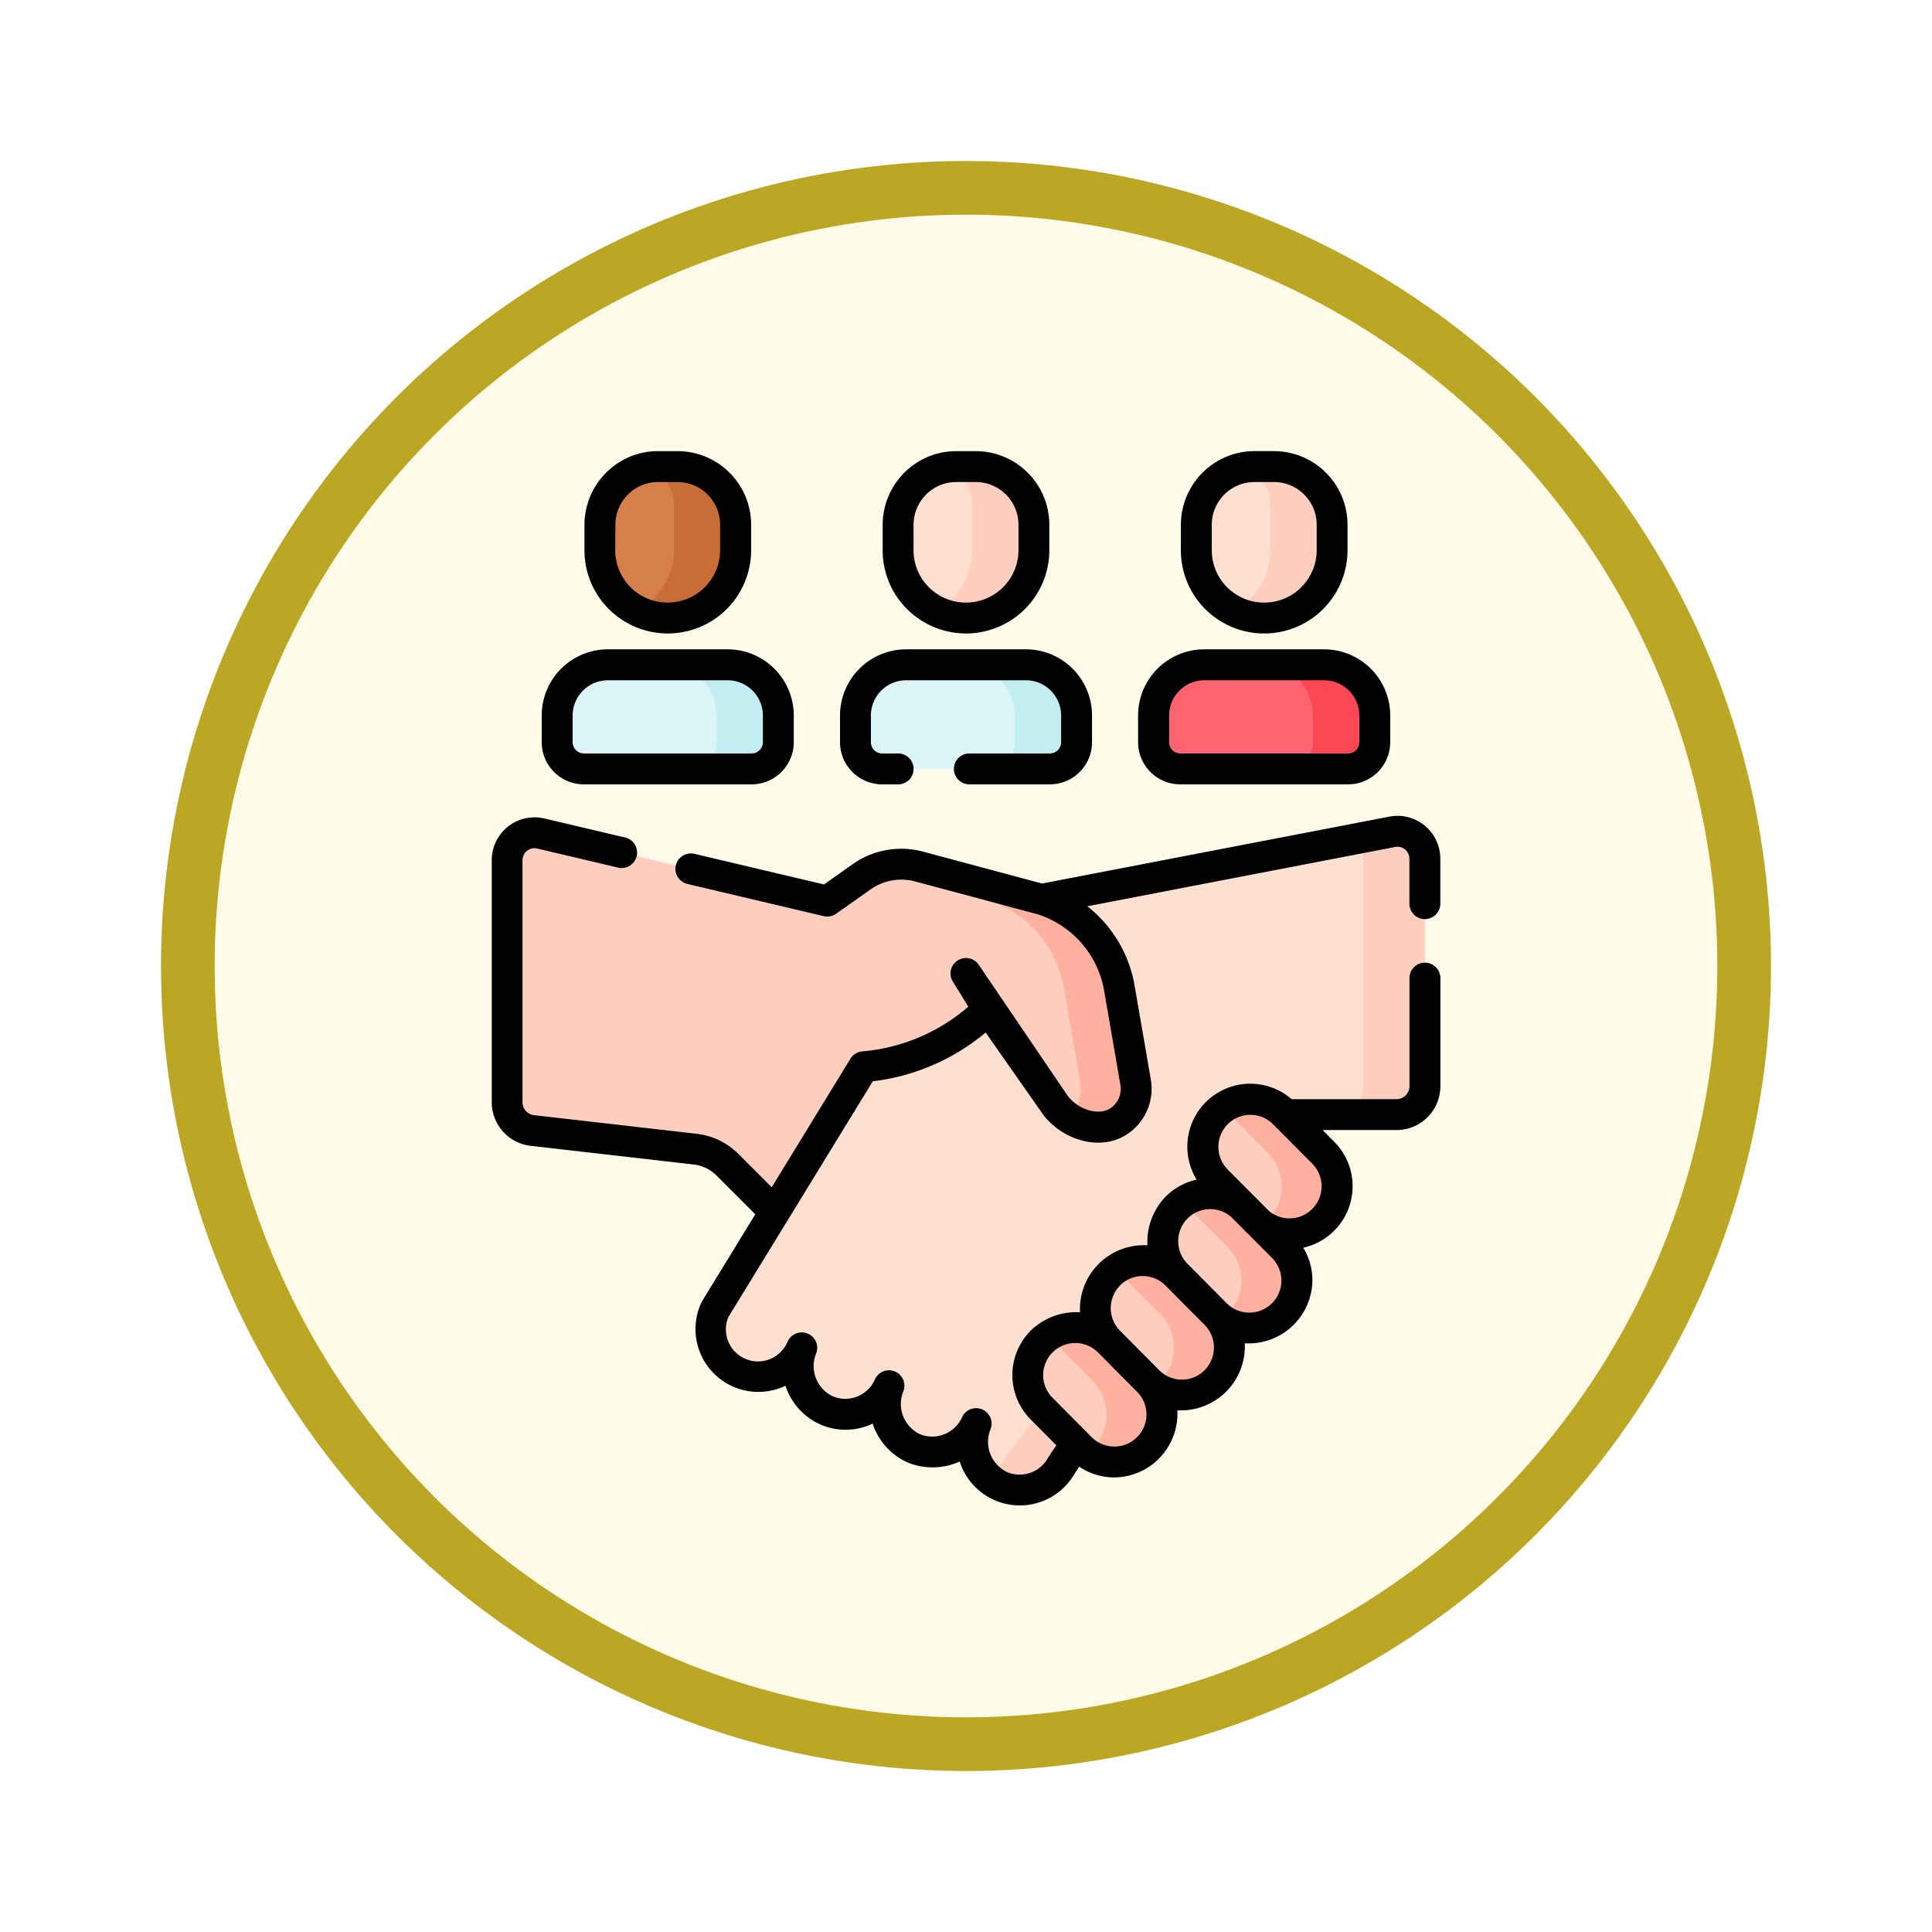 <svg xmlns="http://www.w3.org/2000/svg" xmlns:xlink="http://www.w3.org/1999/xlink" width="108" height="108" viewBox="0 0 108 108">
  <defs>
    <filter id="Fondo" x="0" y="0" width="108" height="108" filterUnits="userSpaceOnUse">
      <feOffset dy="3" input="SourceAlpha"/>
      <feGaussianBlur stdDeviation="3" result="blur"/>
      <feFlood flood-opacity="0.161"/>
      <feComposite operator="in" in2="blur"/>
      <feComposite in="SourceGraphic"/>
    </filter>
  </defs>
  <g id="_50" data-name="50" transform="translate(-1218 -6729)">
    <g transform="matrix(1, 0, 0, 1, 1218, 6729)" filter="url(#Fondo)">
      <g id="Fondo-2" data-name="Fondo" transform="translate(9 6)" fill="#fffbe8" stroke="#bca724" stroke-width="3">
        <circle cx="45" cy="45" r="45" stroke="none"/>
        <circle cx="45" cy="45" r="43.5" fill="none"/>
      </g>
    </g>
    <g id="Grupo_1144536" data-name="Grupo 1144536" transform="translate(1219.833 6754.219)">
      <g id="Grupo_1144534" data-name="Grupo 1144534" transform="translate(26.515 0.863)">
        <path id="Trazado_980021" data-name="Trazado 980021" d="M58.386,196.194l-10.3,10.3-2.623-2.623a3.049,3.049,0,0,0-1.809-.873l-9.1-1.042a1.588,1.588,0,0,1-1.407-1.578V186.84a1.53,1.53,0,0,1,1.881-1.489l2.436.575,13.939,3.292Z" transform="translate(-33.153 -164.84)" fill="#ffcebf"/>
        <path id="Trazado_980022" data-name="Trazado 980022" d="M171.909,186.137a1.53,1.53,0,0,0-1.819-1.5l-19.609,3.777h0a3.891,3.891,0,0,0-3.9,1.111l-1.538,1.887-2.45,3.006L132.2,211.365a2.657,2.657,0,0,0,4.874,2.117,2.657,2.657,0,0,0,4.874,2.118,2.657,2.657,0,1,0,4.874,2.117,2.657,2.657,0,0,0,4.684,2.476,10.376,10.376,0,0,1,.633-.921l10.82-13.692,1.153-5.128h6.2a1.588,1.588,0,0,0,1.588-1.588V186.137Z" transform="translate(-120.607 -164.219)" fill="#ffdfcf"/>
        <g id="Grupo_1144533" data-name="Grupo 1144533" transform="translate(14.283 20.389)">
          <path id="Trazado_980023" data-name="Trazado 980023" d="M280.2,322.236h3.454l-1.153,5.128-10.82,13.692a10.6,10.6,0,0,0-.633.921A2.656,2.656,0,0,1,267.747,343a2.58,2.58,0,0,1-.669-.418,2.62,2.62,0,0,0,.52-.6,10.6,10.6,0,0,1,.633-.921l10.82-13.692Z" transform="translate(-254.433 -306.393)" fill="#ffcebf"/>
          <path id="Trazado_980024" data-name="Trazado 980024" d="M440.049,186.141v12.726a1.587,1.587,0,0,1-1.587,1.587h-3.454a1.587,1.587,0,0,0,1.587-1.587V186.141a1.521,1.521,0,0,0-.464-1.1l2.1-.4A1.529,1.529,0,0,1,440.049,186.141Z" transform="translate(-403.031 -184.612)" fill="#ffcebf"/>
          <path id="Trazado_980025" data-name="Trazado 980025" d="M178.081,212.787l-.906-5.248a6.343,6.343,0,0,0-4.355-4.974l-6.836-1.832a3.855,3.855,0,0,0-3.225.576L160.367,203l-1.916,1.734-1.221,1.105,4.088,6.1a11.075,11.075,0,0,0,8.513-3.243l3.693,5.27a3.217,3.217,0,0,0,2.041,1.318A2.161,2.161,0,0,0,178.081,212.787Z" transform="translate(-157.23 -198.761)" fill="#ffcebf"/>
        </g>
        <path id="Trazado_980026" data-name="Trazado 980026" d="M223.789,215.285a3.212,3.212,0,0,1-1.253-.53,2.164,2.164,0,0,0,.672-1.97l-.906-5.247a6.344,6.344,0,0,0-4.354-4.974l-6.22-1.666a3.84,3.84,0,0,1,2.48-.165l6.837,1.831a6.344,6.344,0,0,1,4.354,4.974l.906,5.247A2.161,2.161,0,0,1,223.789,215.285Z" transform="translate(-191.17 -178.372)" fill="#ffb09e"/>
        <path id="Trazado_980027" data-name="Trazado 980027" d="M352.294,361.323a2.657,2.657,0,0,0-.013,3.757l2.186,2.2a2.657,2.657,0,1,0,3.771-3.744l-2.186-2.2A2.657,2.657,0,0,0,352.294,361.323Z" transform="translate(-314.86 -319.909)" fill="#ffcebf"/>
        <path id="Trazado_980028" data-name="Trazado 980028" d="M367.525,365.414a2.657,2.657,0,0,1-4.205,2.158,2.587,2.587,0,0,0,.323-.274,2.654,2.654,0,0,0,.013-3.756l-2.186-2.2a2.676,2.676,0,0,0-.338-.287,2.659,2.659,0,0,1,3.434.287l2.186,2.2A2.645,2.645,0,0,1,367.525,365.414Z" transform="translate(-323.376 -319.913)" fill="#ffb09e"/>
        <path id="Trazado_980029" data-name="Trazado 980029" d="M371.814,315.567a2.657,2.657,0,0,0-.013,3.757l2.186,2.2a2.657,2.657,0,0,0,3.771-3.744l-2.186-2.2A2.657,2.657,0,0,0,371.814,315.567Z" transform="translate(-332.133 -279.42)" fill="#ffcebf"/>
        <path id="Trazado_980030" data-name="Trazado 980030" d="M387.046,319.656a2.657,2.657,0,0,1-4.205,2.158,2.588,2.588,0,0,0,.323-.272,2.655,2.655,0,0,0,.013-3.757l-2.186-2.2a2.681,2.681,0,0,0-.338-.287,2.659,2.659,0,0,1,3.434.287l2.186,2.2A2.646,2.646,0,0,1,387.046,319.656Z" transform="translate(-340.649 -279.422)" fill="#ffb09e"/>
        <path id="Trazado_980031" data-name="Trazado 980031" d="M319.539,393.844a2.657,2.657,0,0,0-.013,3.757l2.186,2.2a2.657,2.657,0,0,0,3.771-3.744l-2.186-2.2A2.657,2.657,0,0,0,319.539,393.844Z" transform="translate(-285.876 -348.687)" fill="#ffcebf"/>
        <path id="Trazado_980032" data-name="Trazado 980032" d="M334.769,397.934a2.657,2.657,0,0,1-4.205,2.158,2.591,2.591,0,0,0,.323-.273,2.655,2.655,0,0,0,.013-3.757l-2.186-2.2a2.592,2.592,0,0,0-.337-.287,2.658,2.658,0,0,1,3.434.287l2.186,2.2A2.648,2.648,0,0,1,334.769,397.934Z" transform="translate(-294.391 -348.688)" fill="#ffb09e"/>
        <path id="Trazado_980033" data-name="Trazado 980033" d="M286.783,426.366a2.657,2.657,0,0,0-.013,3.757l2.186,2.2a2.657,2.657,0,1,0,3.771-3.744l-2.186-2.2A2.657,2.657,0,0,0,286.783,426.366Z" transform="translate(-256.891 -377.464)" fill="#ffcebf"/>
        <path id="Trazado_980034" data-name="Trazado 980034" d="M302.014,430.453a2.657,2.657,0,0,1-4.205,2.158,2.587,2.587,0,0,0,.323-.273,2.655,2.655,0,0,0,.013-3.757l-2.186-2.2a2.585,2.585,0,0,0-.338-.287,2.657,2.657,0,0,1,3.434.287l2.186,2.2A2.648,2.648,0,0,1,302.014,430.453Z" transform="translate(-265.406 -377.464)" fill="#ffb09e"/>
        <path id="Trazado_980035" data-name="Trazado 980035" d="M357.974,109.583H348.6a1.494,1.494,0,0,1-1.494-1.494V106.6a2.833,2.833,0,0,1,2.833-2.833h6.694a2.833,2.833,0,0,1,2.833,2.833v1.491a1.494,1.494,0,0,1-1.494,1.494Z" transform="translate(-310.966 -92.683)" fill="#fe646f"/>
        <path id="Trazado_980036" data-name="Trazado 980036" d="M406.155,106.6v1.491a1.494,1.494,0,0,1-1.494,1.494h-3.454a1.494,1.494,0,0,0,1.494-1.494V106.6a2.833,2.833,0,0,0-2.833-2.833h3.454A2.833,2.833,0,0,1,406.155,106.6Z" transform="translate(-357.653 -92.685)" fill="#fd4755"/>
        <path id="Trazado_980037" data-name="Trazado 980037" d="M213.165,109.583h-9.373a1.494,1.494,0,0,1-1.494-1.494V106.6a2.833,2.833,0,0,1,2.833-2.833h6.694a2.833,2.833,0,0,1,2.833,2.833v1.491A1.494,1.494,0,0,1,213.165,109.583Z" transform="translate(-182.827 -92.683)" fill="#dcf5f8"/>
        <path id="Trazado_980038" data-name="Trazado 980038" d="M261.346,106.6v1.491a1.494,1.494,0,0,1-1.494,1.494H256.4a1.494,1.494,0,0,0,1.494-1.494V106.6a2.833,2.833,0,0,0-2.833-2.833h3.454A2.833,2.833,0,0,1,261.346,106.6Z" transform="translate(-229.514 -92.685)" fill="#c2eef2"/>
        <path id="Trazado_980039" data-name="Trazado 980039" d="M68.344,109.583H58.972a1.494,1.494,0,0,1-1.494-1.494V106.6a2.833,2.833,0,0,1,2.833-2.833H67a2.833,2.833,0,0,1,2.833,2.833v1.491a1.494,1.494,0,0,1-1.494,1.494Z" transform="translate(-54.678 -92.683)" fill="#dcf5f8"/>
        <path id="Trazado_980040" data-name="Trazado 980040" d="M116.525,106.6v1.491a1.494,1.494,0,0,1-1.494,1.494h-3.454a1.494,1.494,0,0,0,1.494-1.494V106.6a2.833,2.833,0,0,0-2.833-2.833h3.454A2.833,2.833,0,0,1,116.525,106.6Z" transform="translate(-101.364 -92.685)" fill="#c2eef2"/>
        <path id="Trazado_980041" data-name="Trazado 980041" d="M85.789,10.749v1.423a3.8,3.8,0,0,1-5.52,3.38h0A3.79,3.79,0,0,1,78.2,12.171V10.749a3.251,3.251,0,0,1,2.577-3.18A3.313,3.313,0,0,1,81.45,7.5h1.09A3.249,3.249,0,0,1,85.789,10.749Z" transform="translate(-73.014 -7.5)" fill="#d77f4a"/>
        <path id="Trazado_980042" data-name="Trazado 980042" d="M101.69,10.749v1.423a3.8,3.8,0,0,1-5.52,3.38h0a3.791,3.791,0,0,0,2.066-3.379V9.594a2.094,2.094,0,0,0-1.558-2.025,3.313,3.313,0,0,1,.672-.069h1.09A3.249,3.249,0,0,1,101.69,10.749Z" transform="translate(-88.916 -7.5)" fill="#c86d36"/>
        <path id="Trazado_980043" data-name="Trazado 980043" d="M230.609,10.749v1.423a3.8,3.8,0,0,1-5.52,3.38h0a3.79,3.79,0,0,1-2.069-3.379V10.749a3.251,3.251,0,0,1,2.577-3.18,3.313,3.313,0,0,1,.672-.069h1.09A3.249,3.249,0,0,1,230.609,10.749Z" transform="translate(-201.163 -7.5)" fill="#ffdfcf"/>
        <path id="Trazado_980044" data-name="Trazado 980044" d="M246.51,10.749v1.423a3.8,3.8,0,0,1-5.52,3.38h0a3.791,3.791,0,0,0,2.066-3.379V9.594A2.094,2.094,0,0,0,241.5,7.569a3.313,3.313,0,0,1,.672-.069h1.09A3.249,3.249,0,0,1,246.51,10.749Z" transform="translate(-217.064 -7.5)" fill="#ffcebf"/>
        <path id="Trazado_980045" data-name="Trazado 980045" d="M375.419,10.75v1.423a3.8,3.8,0,0,1-5.52,3.38h0a3.79,3.79,0,0,1-2.069-3.379V10.75a3.251,3.251,0,0,1,2.577-3.18,3.313,3.313,0,0,1,.672-.069h1.09A3.249,3.249,0,0,1,375.419,10.75Z" transform="translate(-329.303 -7.501)" fill="#ffdfcf"/>
        <path id="Trazado_980046" data-name="Trazado 980046" d="M391.32,10.75v1.423a3.8,3.8,0,0,1-5.52,3.38h0a3.791,3.791,0,0,0,2.066-3.379V9.595a2.094,2.094,0,0,0-1.558-2.025,3.313,3.313,0,0,1,.672-.069h1.09A3.249,3.249,0,0,1,391.32,10.75Z" transform="translate(-345.204 -7.501)" fill="#ffcebf"/>
      </g>
      <g id="Grupo_1144535" data-name="Grupo 1144535" transform="translate(25.652)">
        <path id="Trazado_980047" data-name="Trazado 980047" d="M77.818,182.878a.863.863,0,0,0,.863-.863V179.5a2.393,2.393,0,0,0-2.846-2.35L56.421,180.89l-6.644-1.78a4.705,4.705,0,0,0-3.947.7l-1.6,1.131-7.241-1.71a.863.863,0,1,0-.4,1.681l7.62,1.8a.854.854,0,0,0,.7-.135l1.919-1.355a2.982,2.982,0,0,1,2.5-.447l6.818,1.827a5.459,5.459,0,0,1,3.745,4.292l.906,5.248a1.292,1.292,0,0,1-.372,1.155c-.677.709-2.05.239-2.626-.617l-4.9-7.218a.863.863,0,1,0-1.467.911l.866,1.4a10.419,10.419,0,0,1-5.925,2.5.874.874,0,0,0-.666.409l-4.4,7.186L39.439,196a3.927,3.927,0,0,0-2.321-1.12l-9.1-1.042a.724.724,0,0,1-.642-.72V179.582a.667.667,0,0,1,.82-.649L32.717,180a.863.863,0,0,0,.4-1.681L28.6,177.253a2.393,2.393,0,0,0-2.943,2.329v13.534a2.45,2.45,0,0,0,2.173,2.436l9.1,1.042a2.194,2.194,0,0,1,1.3.626l2.159,2.159-3,4.9a3.514,3.514,0,0,0,4.685,4.686,3.606,3.606,0,0,0,1.959,2.168,3.514,3.514,0,0,0,2.915-.052A3.606,3.606,0,0,0,48.9,213.25a3.673,3.673,0,0,0,2.915-.05,3.527,3.527,0,0,0,6.339.815c.122-.193.233-.365.345-.526a3.494,3.494,0,0,0,1.958.6,3.563,3.563,0,0,0,3.524-3.754,3.573,3.573,0,0,0,3.769-3.744,3.567,3.567,0,0,0,3.781-3.5,3.5,3.5,0,0,0-.512-1.843,3.521,3.521,0,0,0,1.737-5.918l-.654-.659h4.131a2.454,2.454,0,0,0,2.452-2.452v-6.042a.863.863,0,1,0-1.727,0v6.042a.726.726,0,0,1-.725.725H70.368a3.519,3.519,0,0,0-5.306,4.5,3.5,3.5,0,0,0-1.722.937,3.634,3.634,0,0,0-1.031,2.732,3.574,3.574,0,0,0-3.769,3.744,3.656,3.656,0,0,0-2.741,1.012,3.52,3.52,0,0,0-.018,4.978l1.441,1.451c-.2.266-.372.537-.534.8a1.8,1.8,0,0,1-2.233.686,1.867,1.867,0,0,1-.929-2.359.863.863,0,0,0-1.584-.688,1.828,1.828,0,0,1-2.36.93,1.867,1.867,0,0,1-.93-2.359.863.863,0,0,0-1.583-.689,1.8,1.8,0,0,1-2.362.929,1.867,1.867,0,0,1-.929-2.359.863.863,0,0,0-1.584-.688h0a1.793,1.793,0,0,1-3.311-1.378l8.073-13.178a12.073,12.073,0,0,0,6.309-2.725l3.12,4.452c1.072,1.593,3.642,2.447,5.252.857a3.037,3.037,0,0,0,.862-2.679l-.906-5.248a7.18,7.18,0,0,0-2.645-4.441l17.212-3.315a.666.666,0,0,1,.793.654v2.513A.864.864,0,0,0,77.818,182.878ZM66.8,194.342a1.782,1.782,0,0,1,1.264-.521h.007a1.782,1.782,0,0,1,1.266.53l2.186,2.2a1.793,1.793,0,0,1-1.273,3.057h-.007a1.779,1.779,0,0,1-1.149-.422l-2.3-2.31A1.8,1.8,0,0,1,66.8,194.342Zm-2.247,5.267a1.8,1.8,0,0,1,2.423-.094l2.3,2.305a1.793,1.793,0,0,1-1.273,3.057H68a1.781,1.781,0,0,1-1.266-.53l-2.186-2.2A1.8,1.8,0,0,1,64.557,199.609Zm-3.771,3.744a1.782,1.782,0,0,1,1.264-.521h.007a1.782,1.782,0,0,1,1.266.53l2.186,2.2A1.8,1.8,0,0,1,65.5,208.1a1.757,1.757,0,0,1-1.27.521,1.782,1.782,0,0,1-1.266-.53l-2.186-2.2A1.8,1.8,0,0,1,60.786,203.353Zm-3.78,6.28a1.793,1.793,0,0,1,1.273-3.057h.007a1.781,1.781,0,0,1,1.266.53l2.186,2.2a1.793,1.793,0,0,1-1.273,3.057h-.007a1.781,1.781,0,0,1-1.266-.53Z" transform="translate(-25.652 -156.719)"/>
        <path id="Trazado_980048" data-name="Trazado 980048" d="M341.966,103.81h9.373a2.36,2.36,0,0,0,2.357-2.357V99.962a3.7,3.7,0,0,0-3.7-3.7h-6.694a3.7,3.7,0,0,0-3.7,3.7v1.491A2.359,2.359,0,0,0,341.966,103.81Zm-.63-3.848a1.972,1.972,0,0,1,1.97-1.97H350a1.972,1.972,0,0,1,1.97,1.97v1.491a.631.631,0,0,1-.63.63h-9.373a.631.631,0,0,1-.63-.63V99.962Z" transform="translate(-303.467 -85.183)"/>
        <path id="Trazado_980049" data-name="Trazado 980049" d="M197.156,103.81h.892a.863.863,0,0,0,0-1.727h-.892a.631.631,0,0,1-.63-.63V99.962a1.972,1.972,0,0,1,1.97-1.97h6.694a1.972,1.972,0,0,1,1.97,1.97v1.491a.631.631,0,0,1-.63.63h-4.5a.863.863,0,0,0,0,1.727h4.5a2.36,2.36,0,0,0,2.357-2.357V99.962a3.7,3.7,0,0,0-3.7-3.7H198.5a3.7,3.7,0,0,0-3.7,3.7v1.491A2.36,2.36,0,0,0,197.156,103.81Z" transform="translate(-175.327 -85.183)"/>
        <path id="Trazado_980050" data-name="Trazado 980050" d="M52.335,103.81h9.373a2.36,2.36,0,0,0,2.357-2.357V99.962a3.7,3.7,0,0,0-3.7-3.7H53.675a3.7,3.7,0,0,0-3.7,3.7v1.491A2.36,2.36,0,0,0,52.335,103.81Zm-.63-3.848a1.972,1.972,0,0,1,1.97-1.97h6.694a1.972,1.972,0,0,1,1.97,1.97v1.491a.631.631,0,0,1-.63.63H52.335a.631.631,0,0,1-.63-.63Z" transform="translate(-47.178 -85.183)"/>
        <path id="Trazado_980051" data-name="Trazado 980051" d="M73.2,9.661l.04.022a4.659,4.659,0,0,0,6.777-4.148V4.112A4.117,4.117,0,0,0,75.9,0h-1.09a4.178,4.178,0,0,0-.85.088A4.129,4.129,0,0,0,70.7,4.112V5.535a4.637,4.637,0,0,0,2.5,4.126Zm-.771-5.549a2.394,2.394,0,0,1,1.89-2.334,2.453,2.453,0,0,1,.5-.051H75.9a2.388,2.388,0,0,1,2.385,2.385V5.535a2.934,2.934,0,0,1-2.931,2.931,2.9,2.9,0,0,1-1.3-.3l-.034-.018a2.918,2.918,0,0,1-1.6-2.61Z" transform="translate(-65.513)"/>
        <path id="Trazado_980052" data-name="Trazado 980052" d="M218.019,9.661l.041.022a4.659,4.659,0,0,0,6.777-4.148V4.112A4.117,4.117,0,0,0,220.724,0h-1.09a4.181,4.181,0,0,0-.85.088,4.129,4.129,0,0,0-3.263,4.024V5.535a4.637,4.637,0,0,0,2.5,4.126Zm-.771-5.549a2.394,2.394,0,0,1,1.889-2.334,2.455,2.455,0,0,1,.5-.051h1.09a2.388,2.388,0,0,1,2.385,2.385V5.535a2.934,2.934,0,0,1-2.931,2.931,2.9,2.9,0,0,1-1.3-.3l-.034-.018a2.918,2.918,0,0,1-1.6-2.61V4.112Z" transform="translate(-193.664)"/>
        <path id="Trazado_980053" data-name="Trazado 980053" d="M362.827,9.663l.039.022a4.659,4.659,0,0,0,6.777-4.148V4.113A4.117,4.117,0,0,0,365.531,0h-1.09a4.179,4.179,0,0,0-.85.088,4.13,4.13,0,0,0-3.263,4.024V5.536A4.638,4.638,0,0,0,362.827,9.663Zm-.772-5.55a2.394,2.394,0,0,1,1.89-2.334,2.453,2.453,0,0,1,.5-.051h1.09a2.388,2.388,0,0,1,2.385,2.385V5.536a2.934,2.934,0,0,1-2.931,2.931,2.893,2.893,0,0,1-1.3-.3l-.033-.018a2.919,2.919,0,0,1-1.6-2.61Z" transform="translate(-321.801 -0.001)"/>
      </g>
    </g>
  </g>
</svg>
